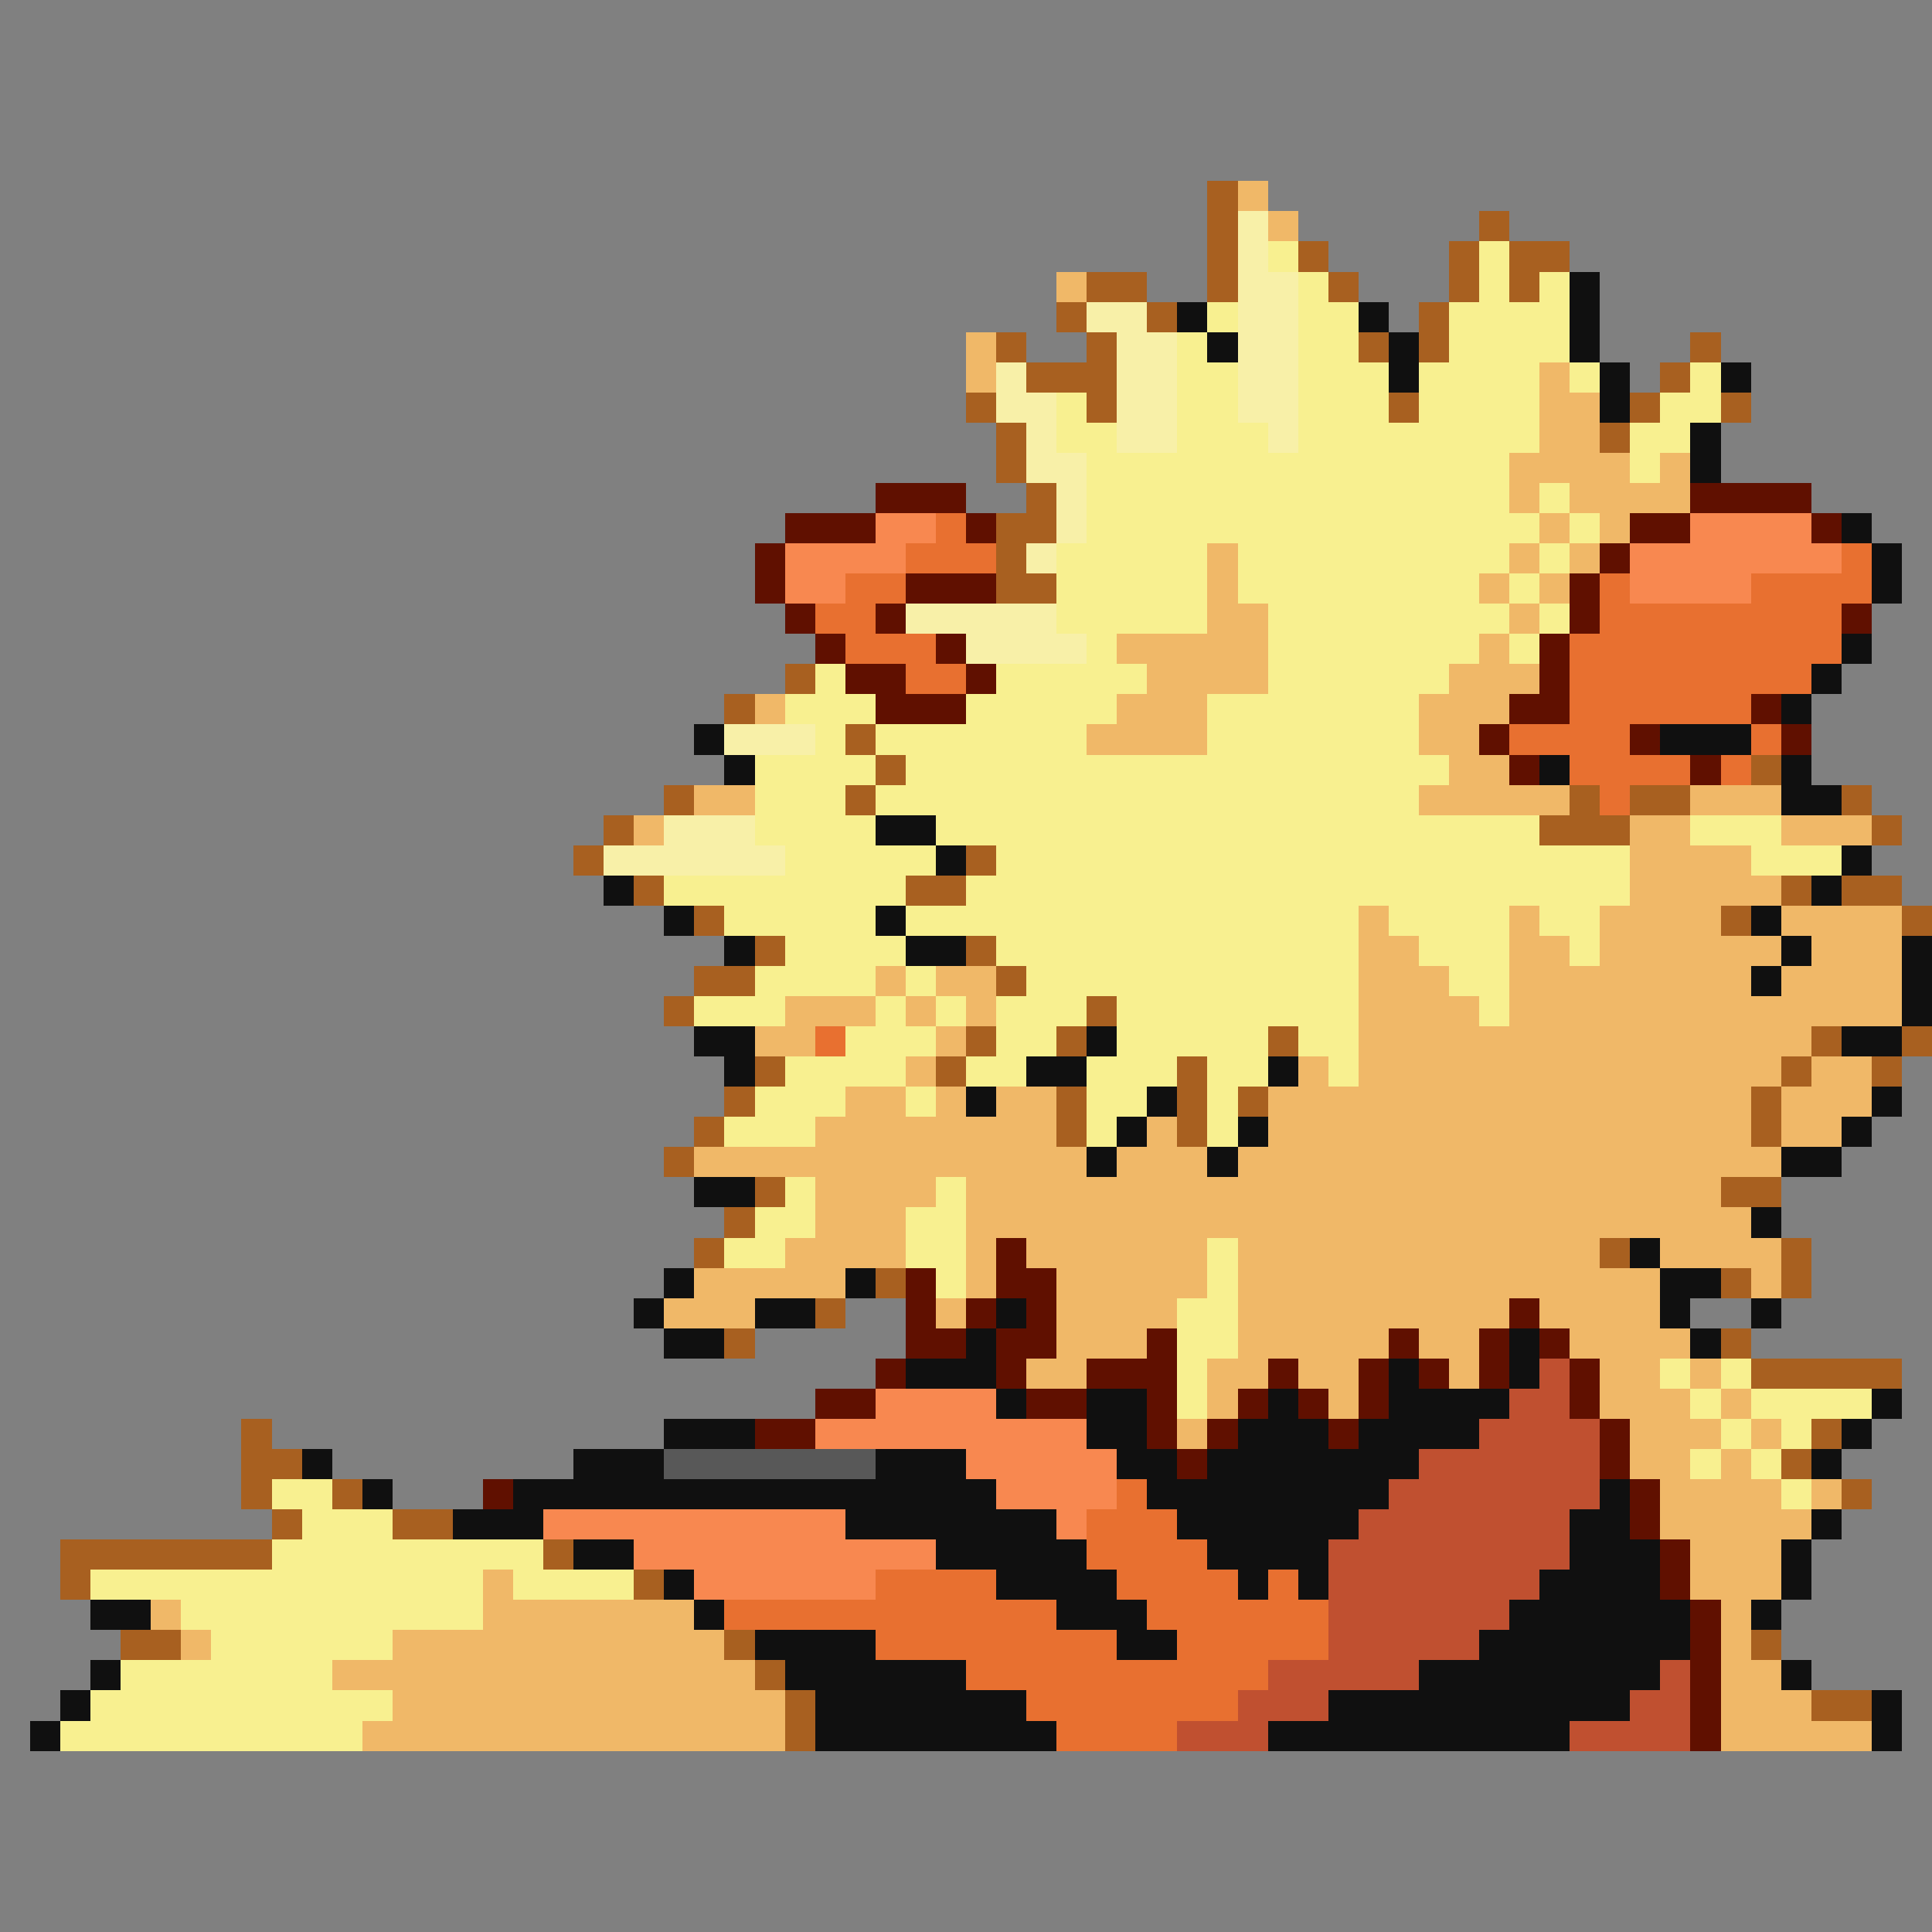 <svg xmlns="http://www.w3.org/2000/svg" viewBox="0 -0.5 64 64" shape-rendering="crispEdges">
<rect x="0" y="-0.5" width="64" height="64" fill="#808080" stroke="none"/>
<path stroke="#a86020" d="M40 6h1M40 7h1M49 7h1M40 8h1M43 8h1M48 8h1M50 8h2M36 9h2M40 9h1M44 9h1M48 9h1M50 9h1M35 10h1M38 10h1M47 10h1M33 11h1M36 11h1M45 11h1M47 11h1M56 11h1M34 12h3M55 12h1M32 13h1M36 13h1M46 13h1M54 13h1M57 13h1M33 14h1M53 14h1M33 15h1M34 16h1M33 17h2M33 18h1M33 19h2M26 22h1M24 23h1M28 24h1M29 25h1M58 25h1M22 26h1M28 26h1M52 26h1M54 26h2M61 26h1M20 27h1M51 27h3M62 27h1M19 28h1M32 28h1M21 29h1M30 29h2M59 29h1M61 29h2M23 30h1M57 30h1M63 30h1M25 31h1M32 31h1M23 32h2M33 32h1M22 33h1M36 33h1M32 34h1M35 34h1M42 34h1M60 34h1M63 34h1M25 35h1M31 35h1M39 35h1M59 35h1M62 35h1M24 36h1M35 36h1M39 36h1M41 36h1M58 36h1M23 37h1M35 37h1M39 37h1M58 37h1M22 38h1M25 39h1M57 39h2M24 40h1M23 41h1M53 41h1M59 41h1M29 42h1M57 42h1M59 42h1M27 43h1M24 44h1M57 44h1M58 45h5M8 47h1M60 47h1M8 48h2M59 48h1M8 49h1M11 49h1M61 49h1M9 50h1M13 50h2M2 51h7M18 51h1M2 52h1M21 52h1M4 54h2M24 54h1M58 54h1M25 55h1M26 56h1M60 56h2M26 57h1" />
<path stroke="#f0b868" d="M41 6h1M42 7h1M35 9h1M32 11h1M32 12h1M51 12h1M51 13h2M51 14h2M50 15h4M55 15h1M50 16h1M52 16h4M51 17h1M53 17h1M40 18h1M50 18h1M52 18h1M40 19h1M49 19h1M51 19h1M40 20h2M50 20h1M37 21h5M49 21h1M38 22h4M48 22h3M25 23h1M37 23h3M47 23h3M36 24h4M47 24h2M48 25h2M23 26h2M47 26h5M56 26h3M21 27h1M54 27h2M59 27h3M54 28h4M54 29h5M45 30h1M50 30h1M53 30h4M59 30h4M45 31h2M50 31h2M53 31h6M60 31h3M29 32h1M31 32h2M45 32h3M50 32h8M59 32h4M26 33h3M30 33h1M32 33h1M45 33h4M50 33h13M25 34h2M31 34h1M45 34h15M30 35h1M43 35h1M45 35h14M60 35h2M28 36h2M31 36h1M33 36h2M42 36h16M59 36h3M27 37h8M38 37h1M42 37h16M59 37h2M23 38h13M37 38h3M41 38h18M27 39h4M32 39h25M27 40h3M32 40h26M26 41h4M32 41h1M34 41h6M41 41h12M55 41h4M23 42h5M32 42h1M35 42h5M41 42h14M58 42h1M22 43h3M31 43h1M35 43h4M41 43h9M51 43h4M35 44h3M41 44h5M47 44h2M52 44h4M34 45h2M40 45h2M43 45h2M48 45h1M53 45h2M56 45h1M40 46h1M44 46h1M53 46h3M57 46h1M39 47h1M54 47h3M58 47h1M54 48h2M57 48h1M55 49h4M60 49h1M55 50h5M56 51h3M16 52h1M56 52h3M5 53h1M16 53h7M57 53h1M6 54h1M13 54h11M57 54h1M11 55h14M57 55h2M13 56h13M57 56h3M12 57h14M57 57h5" />
<path stroke="#f8f0a8" d="M41 7h1M41 8h1M41 9h2M36 10h2M41 10h2M37 11h2M41 11h2M33 12h1M37 12h2M41 12h2M33 13h2M37 13h2M41 13h2M34 14h1M37 14h2M42 14h1M34 15h2M35 16h1M35 17h1M34 18h1M30 20h5M32 21h4M24 24h3M22 27h3M20 28h6" />
<path stroke="#f8f090" d="M42 8h1M49 8h1M43 9h1M49 9h1M51 9h1M40 10h1M43 10h2M48 10h4M39 11h1M43 11h2M48 11h4M39 12h2M43 12h3M47 12h4M52 12h1M56 12h1M35 13h1M39 13h2M43 13h3M47 13h4M55 13h2M35 14h2M39 14h3M43 14h8M54 14h2M36 15h14M54 15h1M36 16h14M51 16h1M36 17h15M52 17h1M35 18h5M41 18h9M51 18h1M35 19h5M41 19h8M50 19h1M35 20h5M42 20h8M51 20h1M36 21h1M42 21h7M50 21h1M27 22h1M33 22h5M42 22h6M26 23h3M32 23h5M40 23h7M27 24h1M29 24h7M40 24h7M25 25h4M30 25h18M25 26h3M29 26h18M25 27h4M31 27h20M56 27h3M26 28h5M33 28h21M58 28h3M22 29h8M32 29h22M24 30h5M30 30h15M46 30h4M51 30h2M26 31h4M33 31h12M47 31h3M52 31h1M25 32h4M30 32h1M34 32h11M48 32h2M23 33h3M29 33h1M31 33h1M33 33h3M37 33h8M49 33h1M28 34h3M33 34h2M37 34h5M43 34h2M26 35h4M32 35h2M36 35h3M40 35h2M44 35h1M25 36h3M30 36h1M36 36h2M40 36h1M24 37h3M36 37h1M40 37h1M26 39h1M31 39h1M25 40h2M30 40h2M24 41h2M30 41h2M40 41h1M31 42h1M40 42h1M39 43h2M39 44h2M39 45h1M55 45h1M57 45h1M39 46h1M56 46h1M58 46h4M57 47h1M59 47h1M56 48h1M58 48h1M9 49h2M59 49h1M10 50h3M9 51h9M3 52h13M17 52h4M6 53h10M7 54h6M4 55h7M3 56h10M2 57h10" />
<path stroke="#101010" d="M52 9h1M39 10h1M45 10h1M52 10h1M40 11h1M46 11h1M52 11h1M46 12h1M53 12h1M57 12h1M53 13h1M56 14h1M56 15h1M61 17h1M62 18h1M62 19h1M61 21h1M60 22h1M59 23h1M23 24h1M55 24h3M24 25h1M51 25h1M59 25h1M59 26h2M29 27h2M31 28h1M61 28h1M20 29h1M60 29h1M22 30h1M29 30h1M58 30h1M24 31h1M30 31h2M59 31h1M63 31h1M58 32h1M63 32h1M63 33h1M23 34h2M36 34h1M61 34h2M24 35h1M34 35h2M42 35h1M32 36h1M38 36h1M62 36h1M37 37h1M41 37h1M61 37h1M36 38h1M40 38h1M59 38h2M23 39h2M58 40h1M54 41h1M22 42h1M28 42h1M55 42h2M21 43h1M25 43h2M33 43h1M55 43h1M58 43h1M22 44h2M32 44h1M50 44h1M56 44h1M30 45h3M46 45h1M50 45h1M33 46h1M36 46h2M42 46h1M46 46h4M62 46h1M22 47h3M36 47h2M41 47h3M45 47h4M61 47h1M10 48h1M19 48h3M29 48h3M37 48h2M40 48h7M60 48h1M12 49h1M17 49h16M38 49h8M53 49h1M15 50h3M28 50h7M39 50h6M52 50h2M60 50h1M19 51h2M31 51h5M40 51h4M52 51h3M59 51h1M22 52h1M33 52h4M41 52h1M43 52h1M51 52h4M59 52h1M3 53h2M23 53h1M35 53h3M50 53h6M58 53h1M25 54h4M37 54h2M49 54h7M3 55h1M26 55h6M47 55h8M59 55h1M2 56h1M27 56h7M44 56h10M62 56h1M1 57h1M27 57h8M42 57h10M62 57h1" />
<path stroke="#601000" d="M29 16h3M56 16h4M26 17h3M32 17h1M54 17h2M60 17h1M25 18h1M53 18h1M25 19h1M30 19h3M52 19h1M26 20h1M29 20h1M52 20h1M61 20h1M27 21h1M31 21h1M51 21h1M28 22h2M32 22h1M51 22h1M29 23h3M50 23h2M58 23h1M49 24h1M54 24h1M59 24h1M50 25h1M56 25h1M33 41h1M30 42h1M33 42h2M30 43h1M32 43h1M34 43h1M50 43h1M30 44h2M33 44h2M38 44h1M46 44h1M49 44h1M51 44h1M29 45h1M33 45h1M36 45h3M42 45h1M45 45h1M47 45h1M49 45h1M52 45h1M27 46h2M34 46h2M38 46h1M41 46h1M43 46h1M45 46h1M52 46h1M25 47h2M38 47h1M40 47h1M44 47h1M53 47h1M39 48h1M53 48h1M16 49h1M54 49h1M54 50h1M55 51h1M55 52h1M56 53h1M56 54h1M56 55h1M56 56h1M56 57h1" />
<path stroke="#f88850" d="M29 17h2M56 17h4M26 18h4M54 18h7M26 19h2M54 19h4M29 46h4M27 47h9M32 48h5M33 49h4M18 50h10M35 50h1M21 51h10M23 52h6" />
<path stroke="#e87030" d="M31 17h1M30 18h3M61 18h1M28 19h2M53 19h1M58 19h4M27 20h2M53 20h8M28 21h3M52 21h9M30 22h2M52 22h8M52 23h6M50 24h4M58 24h1M52 25h4M57 25h1M53 26h1M27 34h1M37 49h1M36 50h3M36 51h4M29 52h4M37 52h4M42 52h1M24 53h11M38 53h6M29 54h8M39 54h5M32 55h10M34 56h7M35 57h4" />
<path stroke="#c05030" d="M51 45h1M50 46h2M49 47h4M47 48h6M46 49h7M45 50h7M44 51h8M44 52h7M44 53h6M44 54h5M42 55h5M55 55h1M41 56h3M54 56h2M39 57h3M52 57h4" />
<path stroke="#585858" d="M22 48h7" />
</svg>
